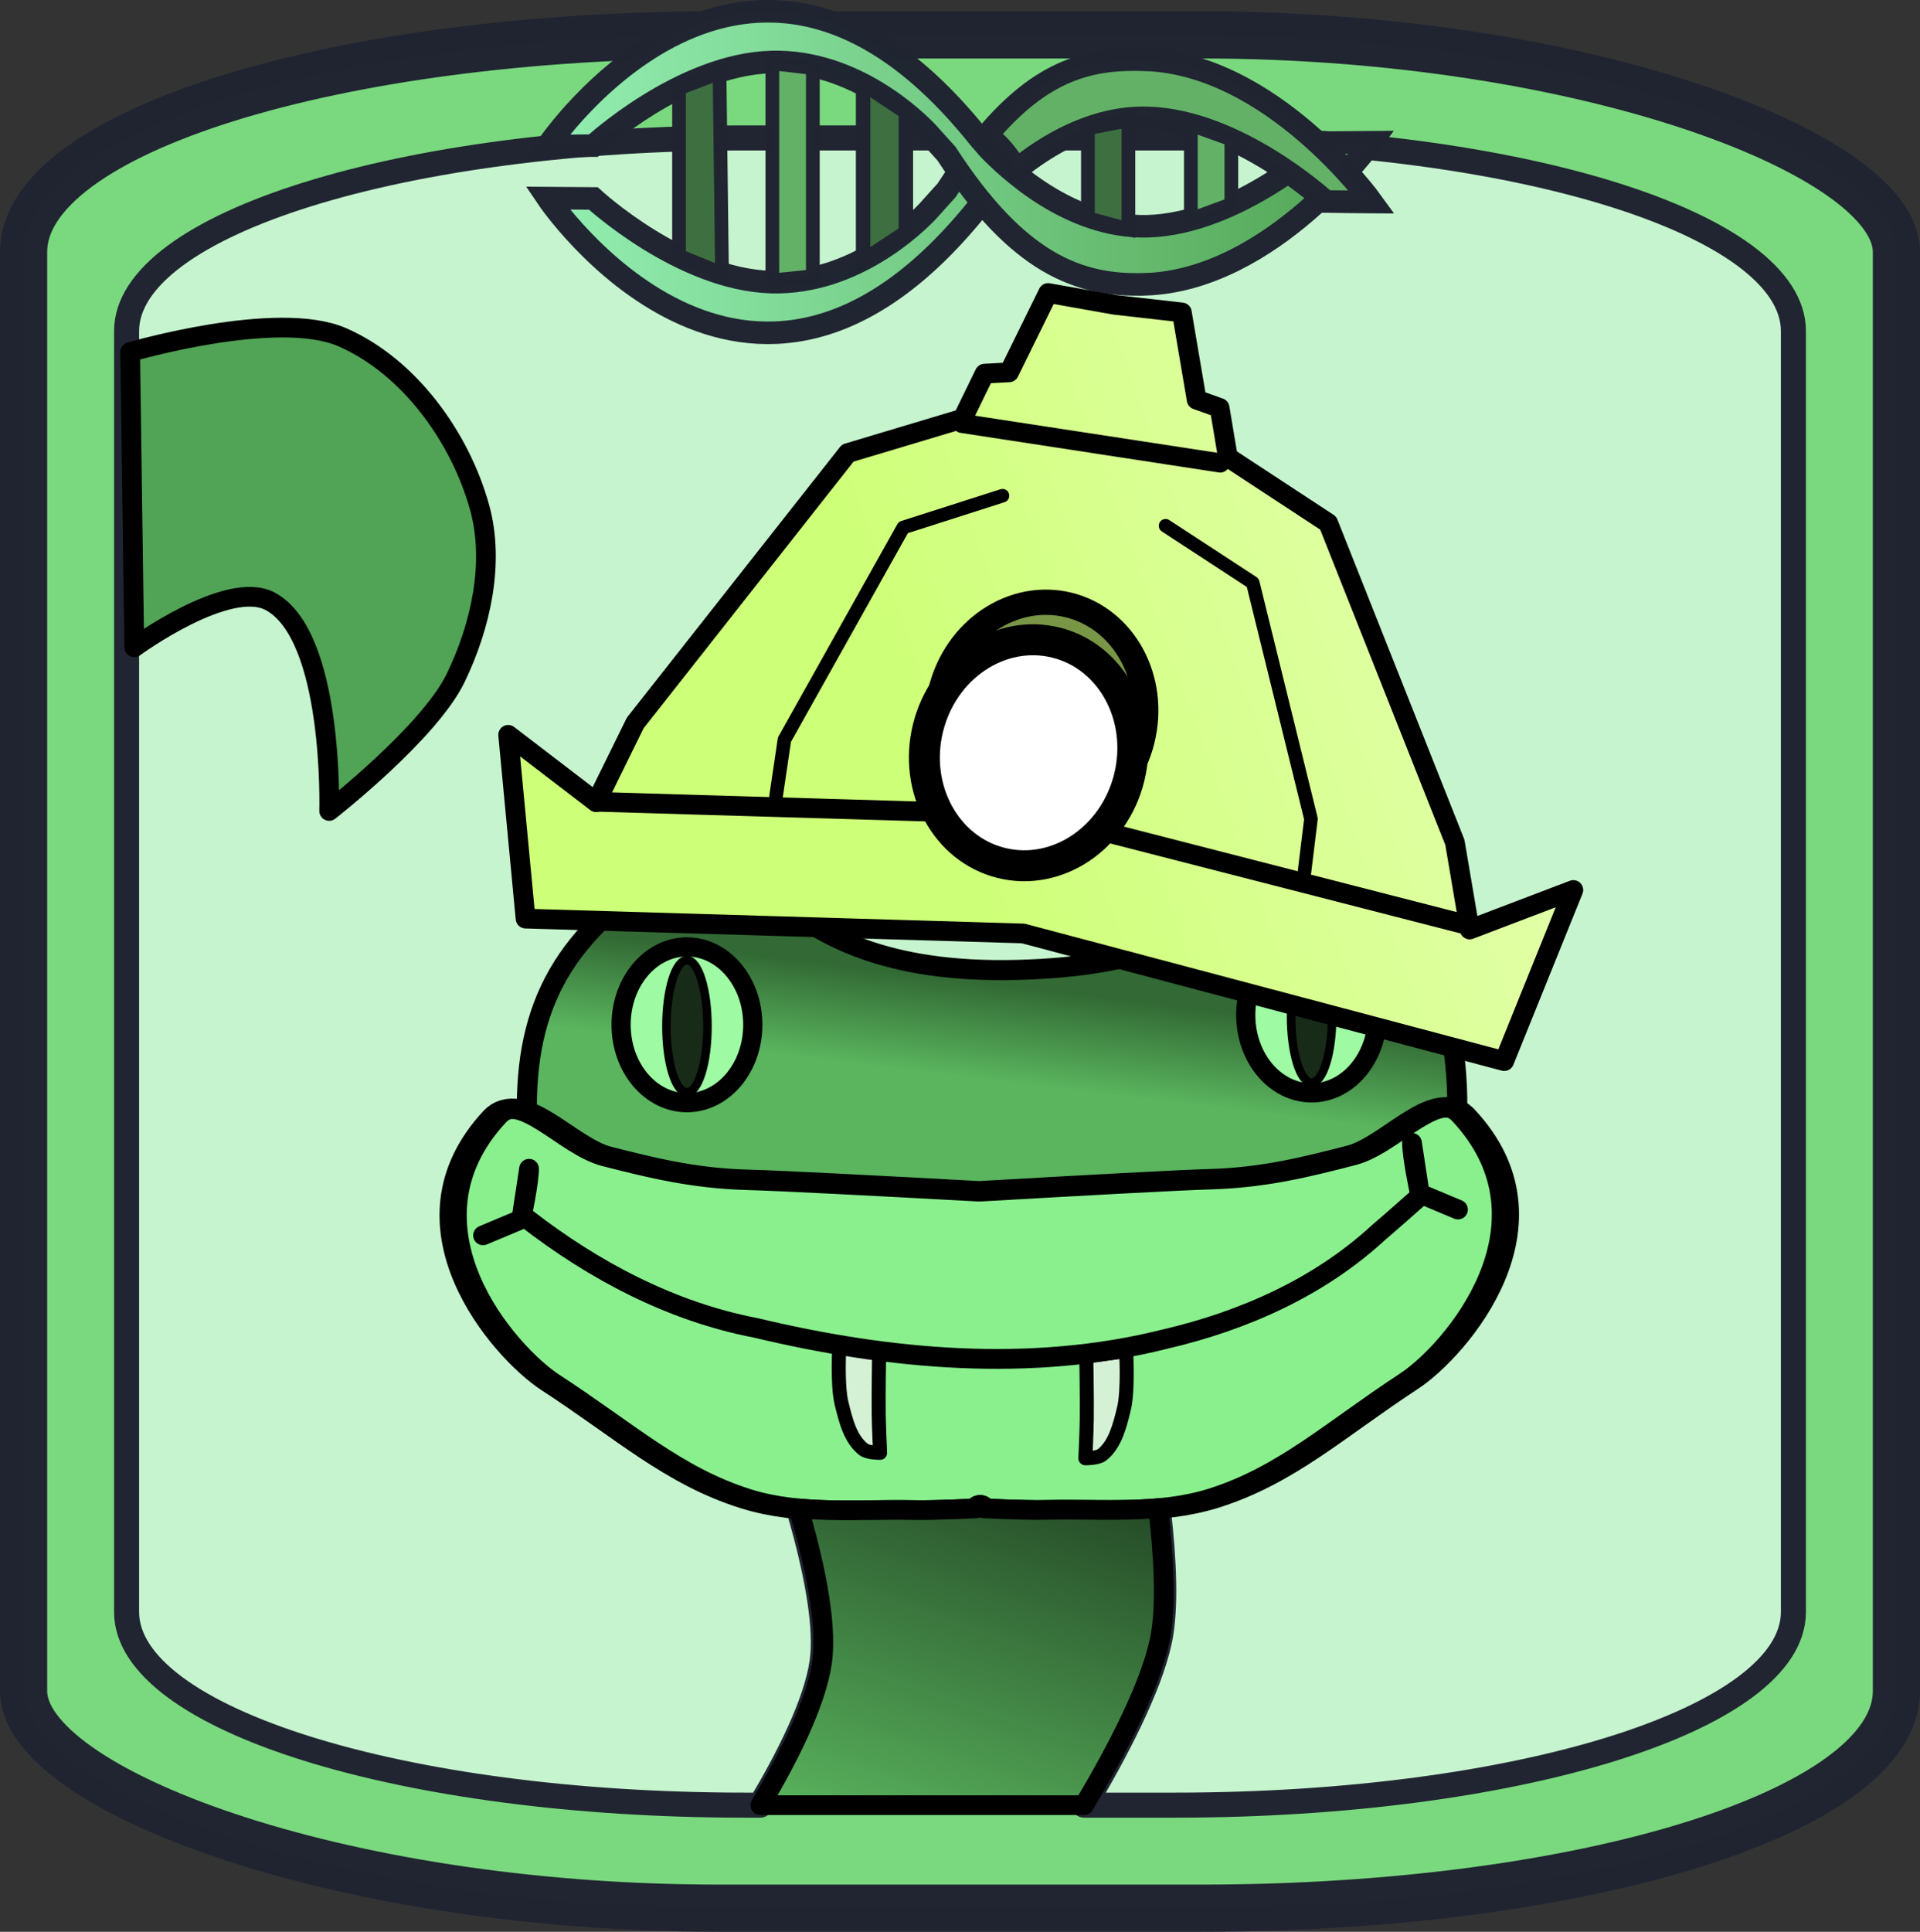 <?xml version="1.0" encoding="UTF-8" standalone="no"?>
<!-- Created with Inkscape (http://www.inkscape.org/) -->

<svg
   width="200"
   height="201.177"
   viewBox="0 0 52.917 53.228"
   version="1.1"
   id="svg1"
   inkscape:version="1.4.2 (f4327f4, 2025-05-13)"
   sodipodi:docname="Headlight.svg"
   xml:space="preserve"
   xmlns:inkscape="http://www.inkscape.org/namespaces/inkscape"
   xmlns:sodipodi="http://sodipodi.sourceforge.net/DTD/sodipodi-0.dtd"
   xmlns:xlink="http://www.w3.org/1999/xlink"
   xmlns="http://www.w3.org/2000/svg"
   xmlns:svg="http://www.w3.org/2000/svg"><rect x="0" y="0" width="52.917" height="53.228" fill="#333333" stroke="none"/><sodipodi:namedview
     id="namedview1"
     pagecolor="#ffffff"
     bordercolor="#000000"
     borderopacity="0.25"
     inkscape:showpageshadow="2"
     inkscape:pageopacity="0.0"
     inkscape:pagecheckerboard="0"
     inkscape:deskcolor="#d1d1d1"
     inkscape:document-units="mm"
     inkscape:zoom="6.4248316"
     inkscape:cx="31.596159"
     inkscape:cy="65.137894"
     inkscape:window-width="3840"
     inkscape:window-height="2054"
     inkscape:window-x="-11"
     inkscape:window-y="-11"
     inkscape:window-maximized="1"
     inkscape:current-layer="layer3" /><defs
     id="defs1"><linearGradient
       id="linearGradient24"
       inkscape:collect="always"><stop
         style="stop-color:#ceff78;stop-opacity:1;"
         offset="0.371"
         id="stop24" /><stop
         style="stop-color:#e6ffb2;stop-opacity:1;"
         offset="1"
         id="stop25" /></linearGradient><linearGradient
       id="linearGradient22"
       inkscape:collect="always"><stop
         style="stop-color:#5ab55e;stop-opacity:1;"
         offset="0.578"
         id="stop22" /><stop
         style="stop-color:#326934;stop-opacity:1;"
         offset="0.68"
         id="stop23" /></linearGradient><linearGradient
       id="linearGradient20"
       inkscape:collect="always"><stop
         style="stop-color:#5ab55e;stop-opacity:1;"
         offset="0"
         id="stop20" /><stop
         style="stop-color:#234725;stop-opacity:1;"
         offset="1"
         id="stop21" /></linearGradient><inkscape:path-effect
       effect="mirror_symmetry"
       start_point="19.481,5.009"
       end_point="17.53,18.404"
       center_point="18.506,11.706"
       id="path-effect8"
       is_visible="true"
       lpeversion="1.2"
       lpesatellites=""
       mode="free"
       discard_orig_path="false"
       fuse_paths="true"
       oposite_fuse="true"
       split_items="false"
       split_open="false"
       link_styles="false" /><inkscape:path-effect
       effect="mirror_symmetry"
       start_point="17.064,17.977"
       end_point="17.085,28.041"
       center_point="17.074,23.009"
       id="path-effect1"
       is_visible="true"
       lpeversion="1.2"
       lpesatellites=""
       mode="free"
       discard_orig_path="false"
       fuse_paths="true"
       oposite_fuse="false"
       split_items="false"
       split_open="false"
       link_styles="false" /><inkscape:path-effect
       effect="fillet_chamfer"
       id="path-effect28"
       is_visible="true"
       lpeversion="1"
       nodesatellites_param="F,0,0,1,0,0,0,1 @ F,0,0,1,0,0,0,1 @ F,0,0,1,0,0,0,1 @ F,0,0,1,0,0,0,1 @ F,0,0,1,0,0,0,1 @ F,0,0,1,0,0,0,1 @ F,0,0,1,0,0,0,1 @ F,0,0,1,0,0,0,1 @ F,0,0,1,0,0,0,1 @ F,0,0,1,0,0,0,1 @ F,0,0,1,0,0,0,1 @ F,0,0,1,0,0,0,1 | F,0,0,1,0,0,0,1 @ F,0,0,1,0,0,0,1 @ F,0,0,1,0,0,0,1 @ F,0,0,1,0,0,0,1 @ F,0,0,1,0,0,0,1 @ F,0,0,1,0,0,0,1 @ F,0,0,1,0,0,0,1 @ F,0,0,1,0,0,0,1 @ F,0,0,1,0,0,0,1 @ F,0,0,1,0,0,0,1 @ F,0,0,1,0,0,0,1"
       radius="0"
       unit="px"
       method="auto"
       mode="F"
       chamfer_steps="1"
       flexible="false"
       use_knot_distance="true"
       apply_no_radius="true"
       apply_with_radius="true"
       only_selected="false"
       hide_knots="false" /><linearGradient
       id="linearGradient13"
       inkscape:collect="always"><stop
         style="stop-color:#94f0b4;stop-opacity:1;"
         offset="0"
         id="stop13" /><stop
         style="stop-color:#51a351;stop-opacity:1;"
         offset="1"
         id="stop14" /></linearGradient><inkscape:path-effect
       effect="powerstroke"
       message=""
       id="path-effect4"
       is_visible="true"
       lpeversion="1.3"
       scale_width="1"
       interpolator_type="CentripetalCatmullRom"
       interpolator_beta="0.75"
       start_linecap_type="round"
       end_linecap_type="round"
       offset_points="10.84,0.437"
       linejoin_type="spiro"
       miter_limit="4"
       not_jump="true"
       sort_points="true" /><inkscape:path-effect
       effect="simplify"
       id="path-effect3"
       is_visible="true"
       lpeversion="1.3"
       threshold="0.012"
       steps="1"
       smooth_angles="0"
       helper_size="0"
       simplify_individual_paths="false"
       simplify_just_coalesce="false"
       step="1" /><linearGradient
       inkscape:collect="always"
       xlink:href="#linearGradient13"
       id="linearGradient14"
       x1="6.124"
       y1="16.682"
       x2="26.723"
       y2="16.682"
       gradientUnits="userSpaceOnUse"
       gradientTransform="matrix(1.161,0,0,1.277,7.587,-15.899)" /><linearGradient
       inkscape:collect="always"
       xlink:href="#linearGradient13"
       id="linearGradient15"
       gradientUnits="userSpaceOnUse"
       x1="6.124"
       y1="16.682"
       x2="26.723"
       y2="16.682"
       gradientTransform="matrix(1.161,0,0,-1.277,7.587,25.38)" /><linearGradient
       inkscape:collect="always"
       xlink:href="#linearGradient20"
       id="linearGradient21"
       x1="15.871"
       y1="33.807"
       x2="18.187"
       y2="26.681"
       gradientUnits="userSpaceOnUse"
       gradientTransform="matrix(1.557,0,0,1.557,0.003,-0.527)" /><linearGradient
       inkscape:collect="always"
       xlink:href="#linearGradient22"
       id="linearGradient23"
       x1="16.534"
       y1="29.744"
       x2="18.585"
       y2="13.04"
       gradientUnits="userSpaceOnUse"
       gradientTransform="matrix(1.557,0,0,1.557,0.003,-0.527)" /><linearGradient
       inkscape:collect="always"
       xlink:href="#linearGradient24"
       id="linearGradient25"
       x1="9.068"
       y1="15.444"
       x2="27.113"
       y2="8.876"
       gradientUnits="userSpaceOnUse" /></defs><g
     inkscape:label="Ebene 1"
     inkscape:groupmode="layer"
     id="layer1"
     transform="translate(-0.2)"><rect
       style="fill:#7ad97e;fill-opacity:1;stroke:#212532;stroke-width:1.3;stroke-linejoin:round;stroke-miterlimit:8.2;stroke-dasharray:none;stroke-opacity:0.996"
       id="rect1"
       width="51.617"
       height="51.617"
       x="0.85"
       y="0.961"
       ry="5.982"
       rx="19.158" /><path
       d="m 20.739,3.8 c -9.446,0 -17.05,2.374 -17.05,5.323 V 44.416 c 0,2.949 7.604,5.323 17.05,5.323 h 0.417 c 0.749,-1.256 1.539,-2.799 1.701,-3.943 0.265,-1.868 -1.077,-5.556 -1.079,-5.561 l 10.056,-0.577 c 0,0 0.713,3.741 0.323,5.553 -0.281,1.307 -1.228,3.098 -2.081,4.528 h 2.502 c 9.446,0 17.05,-2.374 17.05,-5.323 V 9.123 c 0,-2.949 -7.604,-5.323 -17.05,-5.323 z"
       style="fill:#c6f4ce;stroke:#212532;stroke-width:0.69;stroke-linejoin:round;stroke-miterlimit:8.2;stroke-opacity:0.996"
       id="path13" /><path
       d="m 31.769,1.647 c 3.497,0.119 6.235,3.915 6.235,3.915 l -1.264,-0.01 c 0,0 -2.427,-2.241 -4.917,-2.305 -2.157,-0.055 -3.895,1.639 -4.364,2.117 L 27.191,5.671 C 20.816,13.668 15.289,5.458 15.289,5.458 l 1.264,0.01 c 0,0 2.427,2.241 4.916,2.305 2.295,0.059 4,-1.634 4.298,-1.95 l 0.52,-0.577 c 1.965,-3.03 3.649,-3.661 5.481,-3.598 z"
       style="fill:url(#linearGradient14);fill-opacity:1;stroke:#212532;stroke-width:0.621;stroke-opacity:0.996"
       id="path9-3"
       sodipodi:nodetypes="scccccccsccs" /><path
       d="m 31.769,7.834 c 3.497,-0.119 6.235,-3.915 6.235,-3.915 l -1.264,0.01 c 0,0 -2.427,2.241 -4.917,2.305 C 29.665,6.289 27.927,4.595 27.459,4.117 L 27.191,3.809 C 20.816,-4.187 15.289,4.023 15.289,4.023 l 1.264,-0.01 c 0,0 2.427,-2.241 4.916,-2.305 2.295,-0.059 4,1.634 4.298,1.95 l 0.52,0.577 c 1.965,3.03 3.649,3.661 5.481,3.598 z"
       style="fill:url(#linearGradient15);fill-opacity:1;stroke:#212532;stroke-width:0.621;stroke-opacity:0.996"
       id="path9-3-3"
       sodipodi:nodetypes="scccccccsccs" /><path
       d="m 31.769,1.647 c -1.512,-0.051 -2.84,0.252 -4.391,2.103 0.372,0.186 0.61,0.576 0.854,0.91 0.81,-0.654 2.101,-1.451 3.591,-1.413 2.489,0.064 4.917,2.305 4.917,2.305 l 1.264,0.01 c 0,0 -2.738,-3.796 -6.235,-3.915 z"
       style="fill:#63b166;fill-opacity:1;stroke:#212532;stroke-width:0.621;stroke-opacity:0.996"
       id="path18"
       sodipodi:nodetypes="cccccccc" /><path
       id="rect18"
       style="fill:#3e6f40;fill-opacity:1;stroke:#212532;stroke-width:0.378;stroke-opacity:0.996"
       d="M 18.915,2.436 20.031,2.009 20.099,7.531 18.915,7.048 Z"
       sodipodi:nodetypes="ccccc" /><path
       id="rect18-0"
       style="fill:#63b166;stroke:#212532;stroke-width:0.378;stroke-opacity:0.996"
       d="m 21.487,1.745 1.116,0.13 v 5.737 l -1.116,0.112 z"
       sodipodi:nodetypes="ccccc" /><path
       id="rect18-2"
       style="fill:#3e6f40;fill-opacity:1;stroke:#212532;stroke-width:0.399;stroke-opacity:0.996"
       d="m 23.988,2.307 1.178,0.785 V 6.401 l -1.178,0.776 z"
       sodipodi:nodetypes="ccccc" /><path
       id="rect18-5"
       style="fill:#3e6f40;fill-opacity:1;stroke:#212532;stroke-width:0.378;stroke-opacity:0.996"
       d="M 30.184,3.532 31.3,3.318 V 6.312 L 30.184,6.014 Z"
       sodipodi:nodetypes="ccccc" /><path
       id="rect18-20"
       style="fill:#63b166;stroke:#212532;stroke-width:0.378;stroke-opacity:0.996"
       d="m 33.021,3.442 1.116,0.4 V 5.627 L 33.021,6.036 Z"
       sodipodi:nodetypes="ccccc" /><path
       style="fill:#3e6f40;fill-opacity:1;stroke:none;stroke-width:1.172;stroke-dasharray:none;stroke-opacity:0.996"
       d="M 50.489,39.566 45.619,51.205"
       id="path24" /></g><g
     inkscape:groupmode="layer"
     id="layer2"
     inkscape:label="Ebene 2"
     style="display:inline"
     transform="translate(0.006,-0.947)"><path
       id="path5"
       style="display:inline;opacity:1;fill:url(#linearGradient23);fill-opacity:1;stroke:#000000;stroke-width:0.553;stroke-linecap:round;stroke-linejoin:round;stroke-dasharray:none"
       d="m 40.158,31.451 c 0,5.317 -5.741,9.627 -12.822,9.627 -7.082,0 -12.822,-4.31 -12.822,-9.627 0,-3.079 1.246,-5.005 4.242,-6.767 2.177,-1.28 1.965,3.169 9.26,2.988 7.295,-0.181 6.259,-3.833 7.8,-3.103 3.264,1.546 4.343,3.708 4.343,6.883 z"
       sodipodi:nodetypes="sssszss" /><path
       style="display:inline;opacity:1;fill:#89f08d;fill-opacity:1;stroke:#000000;stroke-width:0.481;stroke-linecap:round;stroke-linejoin:round;stroke-dasharray:none"
       d="m 25.33,19.025 c -0.477,-0.016 -1.116,0.933 -1.676,1.127 -0.808,0.279 -1.551,0.527 -2.502,0.564 -0.57,0.022 -2.276,0.147 -4.082,0.285 -1.807,-0.131 -3.512,-0.25 -4.082,-0.27 -0.951,-0.033 -1.697,-0.277 -2.506,-0.553 -0.69,-0.235 -1.504,-1.615 -1.98,-0.932 -1.795,2.575 0.169,5.549 0.99,6.26 1.313,1.137 2.178,2.206 3.457,2.738 0.952,0.396 1.988,0.247 2.984,0.273 0.363,0.01 1.09,-0.041 1.09,-0.041 l 0.062,-0.082 0.062,0.082 c 0,0 0.727,0.048 1.09,0.037 0.997,-0.031 2.032,0.113 2.982,-0.287 1.277,-0.537 2.137,-1.608 3.445,-2.75 0.819,-0.714 2.771,-3.698 0.965,-6.266 -0.09,-0.128 -0.191,-0.184 -0.301,-0.188 z"
       id="path1"
       sodipodi:nodetypes="ccsassaac"
       transform="matrix(1.559,0,0,1.17,0.371,9.201)"
       inkscape:original-d="m 17.022978,28.47914 5.391083,-7.077273 c 0,0 -8.04471,-0.620297 -9.42671,-0.668697 -0.95145,-0.03332 -1.695148,-0.277352 -2.504288,-0.553273 -0.6904375,-0.235442 -1.5036133,-1.61525 -1.9801345,-0.931826 -1.7954617,2.575041 0.1685965,5.54963 0.9900671,6.260718 1.3131424,1.136693 2.1772174,2.205231 3.4565954,2.737319 0.951785,0.395843 1.987206,0.247197 2.984042,0.27412 0.363186,0.0098 1.089345,-0.04109 1.089345,-0.04109 z"
       inkscape:path-effect="#path-effect1" /><ellipse
       style="display:inline;opacity:1;fill:#9ffba3;fill-opacity:1;stroke:#000000;stroke-width:0.529;stroke-linecap:round;stroke-linejoin:round;stroke-dasharray:none"
       id="path3"
       cx="18.927"
       cy="29.184"
       rx="1.815"
       ry="2.146" /><ellipse
       style="display:inline;opacity:1;fill:#182b19;fill-opacity:1;stroke:#000000;stroke-width:0.235;stroke-linecap:round;stroke-linejoin:round"
       id="path2"
       cx="18.927"
       cy="29.226"
       rx="0.566"
       ry="1.821" /><ellipse
       style="display:inline;fill:#9ffba3;fill-opacity:1;stroke:#000000;stroke-width:0.529;stroke-linecap:round;stroke-linejoin:round;stroke-dasharray:none"
       id="path3-1"
       cx="36.143"
       cy="28.914"
       rx="1.815"
       ry="2.146" /><ellipse
       style="display:inline;fill:#182b19;fill-opacity:1;stroke:#000000;stroke-width:0.235;stroke-linecap:round;stroke-linejoin:round"
       id="path2-5"
       cx="36.143"
       cy="28.955"
       rx="0.566"
       ry="1.821" /><path
       style="display:inline;opacity:1;fill:#d4f0d5;fill-opacity:1;stroke:#000000;stroke-width:0.387;stroke-linecap:round;stroke-linejoin:round;stroke-dasharray:none"
       d="m 23.127,38.027 c 0,0 -0.065,1.077 0.062,1.593 0.112,0.454 0.236,0.977 0.605,1.265 0.122,0.096 0.456,0.093 0.456,0.093 0,0 -0.033,-0.712 -0.038,-1.068 -0.008,-0.582 0.013,-1.746 0.013,-1.746 z"
       id="path6"
       sodipodi:nodetypes="caacacc" /><path
       style="display:inline;fill:#d4f0d5;fill-opacity:1;stroke:#000000;stroke-width:0.387;stroke-linecap:round;stroke-linejoin:round;stroke-dasharray:none"
       d="m 31.031,38.177 c 0,0 0.065,1.077 -0.062,1.593 -0.112,0.454 -0.236,0.977 -0.605,1.265 -0.122,0.096 -0.456,0.093 -0.456,0.093 0,0 0.033,-0.712 0.038,-1.068 0.008,-0.582 -0.013,-1.746 -0.013,-1.746 z"
       id="path6-4"
       sodipodi:nodetypes="caacacc" /><path
       id="path7"
       style="display:inline;opacity:1;fill:#5ab55e;fill-opacity:1;stroke:#000000;stroke-width:0.543;stroke-linecap:round;stroke-linejoin:round;stroke-dasharray:none"
       d="m 14.575,33.15 -0.204,1.337 c 0,0 0.204,-0.952 0.204,-1.337 z m -0.294,1.428 -0.974,0.408 z" /><path
       id="path7-1"
       style="display:inline;fill:#5ab55e;fill-opacity:1;stroke:#000000;stroke-width:0.543;stroke-linecap:round;stroke-linejoin:round;stroke-dasharray:none"
       d="m 38.91,32.439 0.204,1.337 c 0,0 -0.204,-0.952 -0.204,-1.337 z m 0.294,1.428 0.974,0.408 z" /><path
       style="opacity:1;fill:#89f08d;fill-opacity:1;stroke:#000000;stroke-width:0.546;stroke-linecap:round;stroke-linejoin:round;stroke-dasharray:none"
       d="m 14.508,34.522 c 1.861,1.44 3.993,2.568 6.319,3.014 3.68,0.879 7.58,1.238 11.287,0.306 2.149,-0.501 4.233,-1.422 5.869,-2.93 0.369,-0.314 0.73,-0.636 1.093,-0.956"
       id="path4" /><path
       d="m 31.913,42.504 c -1.026,0.089 -2.081,0.023 -3.11,0.047 -0.566,0.013 -1.699,-0.043 -1.699,-0.043 l -0.097,-0.097 -0.097,0.097 c 0,0 -1.133,0.059 -1.699,0.047 -1.061,-0.022 -2.152,0.053 -3.209,-0.045 0.367,1.246 0.812,3.083 0.649,4.233 -0.162,1.144 -0.952,2.687 -1.701,3.943 h 8.921 c 0.853,-1.43 1.8,-3.221 2.081,-4.528 0.206,-0.958 0.103,-2.456 -0.039,-3.654 z"
       style="opacity:1;fill:url(#linearGradient21);stroke:#000000;stroke-width:0.543;stroke-linecap:round;stroke-linejoin:round"
       id="path19" /><path
       style="opacity:1;fill:#51a355;fill-opacity:1;stroke:#000000;stroke-width:0.543;stroke-linecap:round;stroke-linejoin:round;stroke-dasharray:none"
       d="m 3.581,10.647 c 0,0 4.056,-1.189 5.847,-0.408 1.842,0.803 3.249,2.755 3.785,4.691 0.421,1.522 0.029,3.269 -0.657,4.691 -0.734,1.521 -3.49,3.671 -3.49,3.671 0,0 0.14,-4.847 -1.632,-5.779 -1.165,-0.613 -3.739,1.269 -3.739,1.269 z"
       id="path20"
       sodipodi:nodetypes="caaacacc" /></g><g
     inkscape:groupmode="layer"
     id="layer3"
     inkscape:label="Ebene 3"
     transform="translate(-0.2)"><path
       style="opacity:1;fill:url(#linearGradient25);fill-opacity:1;stroke:#000000;stroke-width:0.349;stroke-linecap:round;stroke-linejoin:round;stroke-dasharray:none"
       d="m 17.779,16.697 8.516,2.259 1.223,-3.028 -1.835,0.699 L 25.421,15.084 23.179,9.435 21.403,8.27 21.257,7.396 20.85,7.251 20.588,5.707 19.399,5.572 18.221,5.363 17.53,6.767 17.097,6.79 16.709,7.586 14.674,8.196 10.913,12.971 10.222,14.375 8.663,13.182 8.971,16.434 Z"
       id="path8"
       sodipodi:nodetypes="cccccccccccc"
       inkscape:path-effect="#path-effect8"
       inkscape:original-d="m 17.73385,16.685543 8.561168,2.271331 1.223024,-3.028441 -1.834535,0.698871 L 25.42143,15.083964 23.179219,9.4347574 21.402922,8.2699727 21.257324,7.3963839 20.849649,7.2507858 20.587573,5.7074458 19.306309,5.5618477 17.73385,16.627304"
       transform="matrix(1.557,0,0,1.557,0.717,-0.277)" /><ellipse
       style="fill:#799647;fill-opacity:1;stroke:#000000;stroke-width:0.697;stroke-linecap:round;stroke-linejoin:round;stroke-dasharray:none"
       id="path9-9"
       cx="32.789"
       cy="12.197"
       rx="2.856"
       ry="3.128"
       transform="rotate(13.882)" /><path
       style="opacity:1;fill:#799647;fill-opacity:0;stroke:#000000;stroke-width:0.543;stroke-linecap:round;stroke-linejoin:round;stroke-dasharray:none"
       d="m 16.638,22.092 12.193,0.363 11.83,3.037"
       id="path10"
       sodipodi:nodetypes="ccc" /><ellipse
       style="opacity:1;fill:#ffffff;fill-opacity:1;stroke:#000000;stroke-width:0.853;stroke-linecap:round;stroke-linejoin:round;stroke-dasharray:none"
       id="path9"
       cx="32.692"
       cy="13.286"
       rx="2.856"
       ry="3.128"
       transform="rotate(13.882)" /><path
       style="opacity:1;fill:#799647;fill-opacity:0;stroke:#000000;stroke-width:0.529;stroke-linecap:round;stroke-linejoin:round;stroke-dasharray:none"
       d="m 26.715,11.666 7.115,1.09"
       id="path11" /><path
       style="opacity:1;fill:#799647;fill-opacity:0;stroke:#000000;stroke-width:0.374;stroke-linecap:round;stroke-linejoin:round;stroke-dasharray:none"
       d="m 32.324,14.487 2.404,1.57 1.603,6.506 -0.192,1.57"
       id="path12" /><path
       style="fill:#799647;fill-opacity:0;stroke:#000000;stroke-width:0.374;stroke-linecap:round;stroke-linejoin:round;stroke-dasharray:none"
       d="m 27.83,13.659 -2.735,0.875 -3.275,5.846 -0.232,1.565"
       id="path12-4" /></g></svg>
